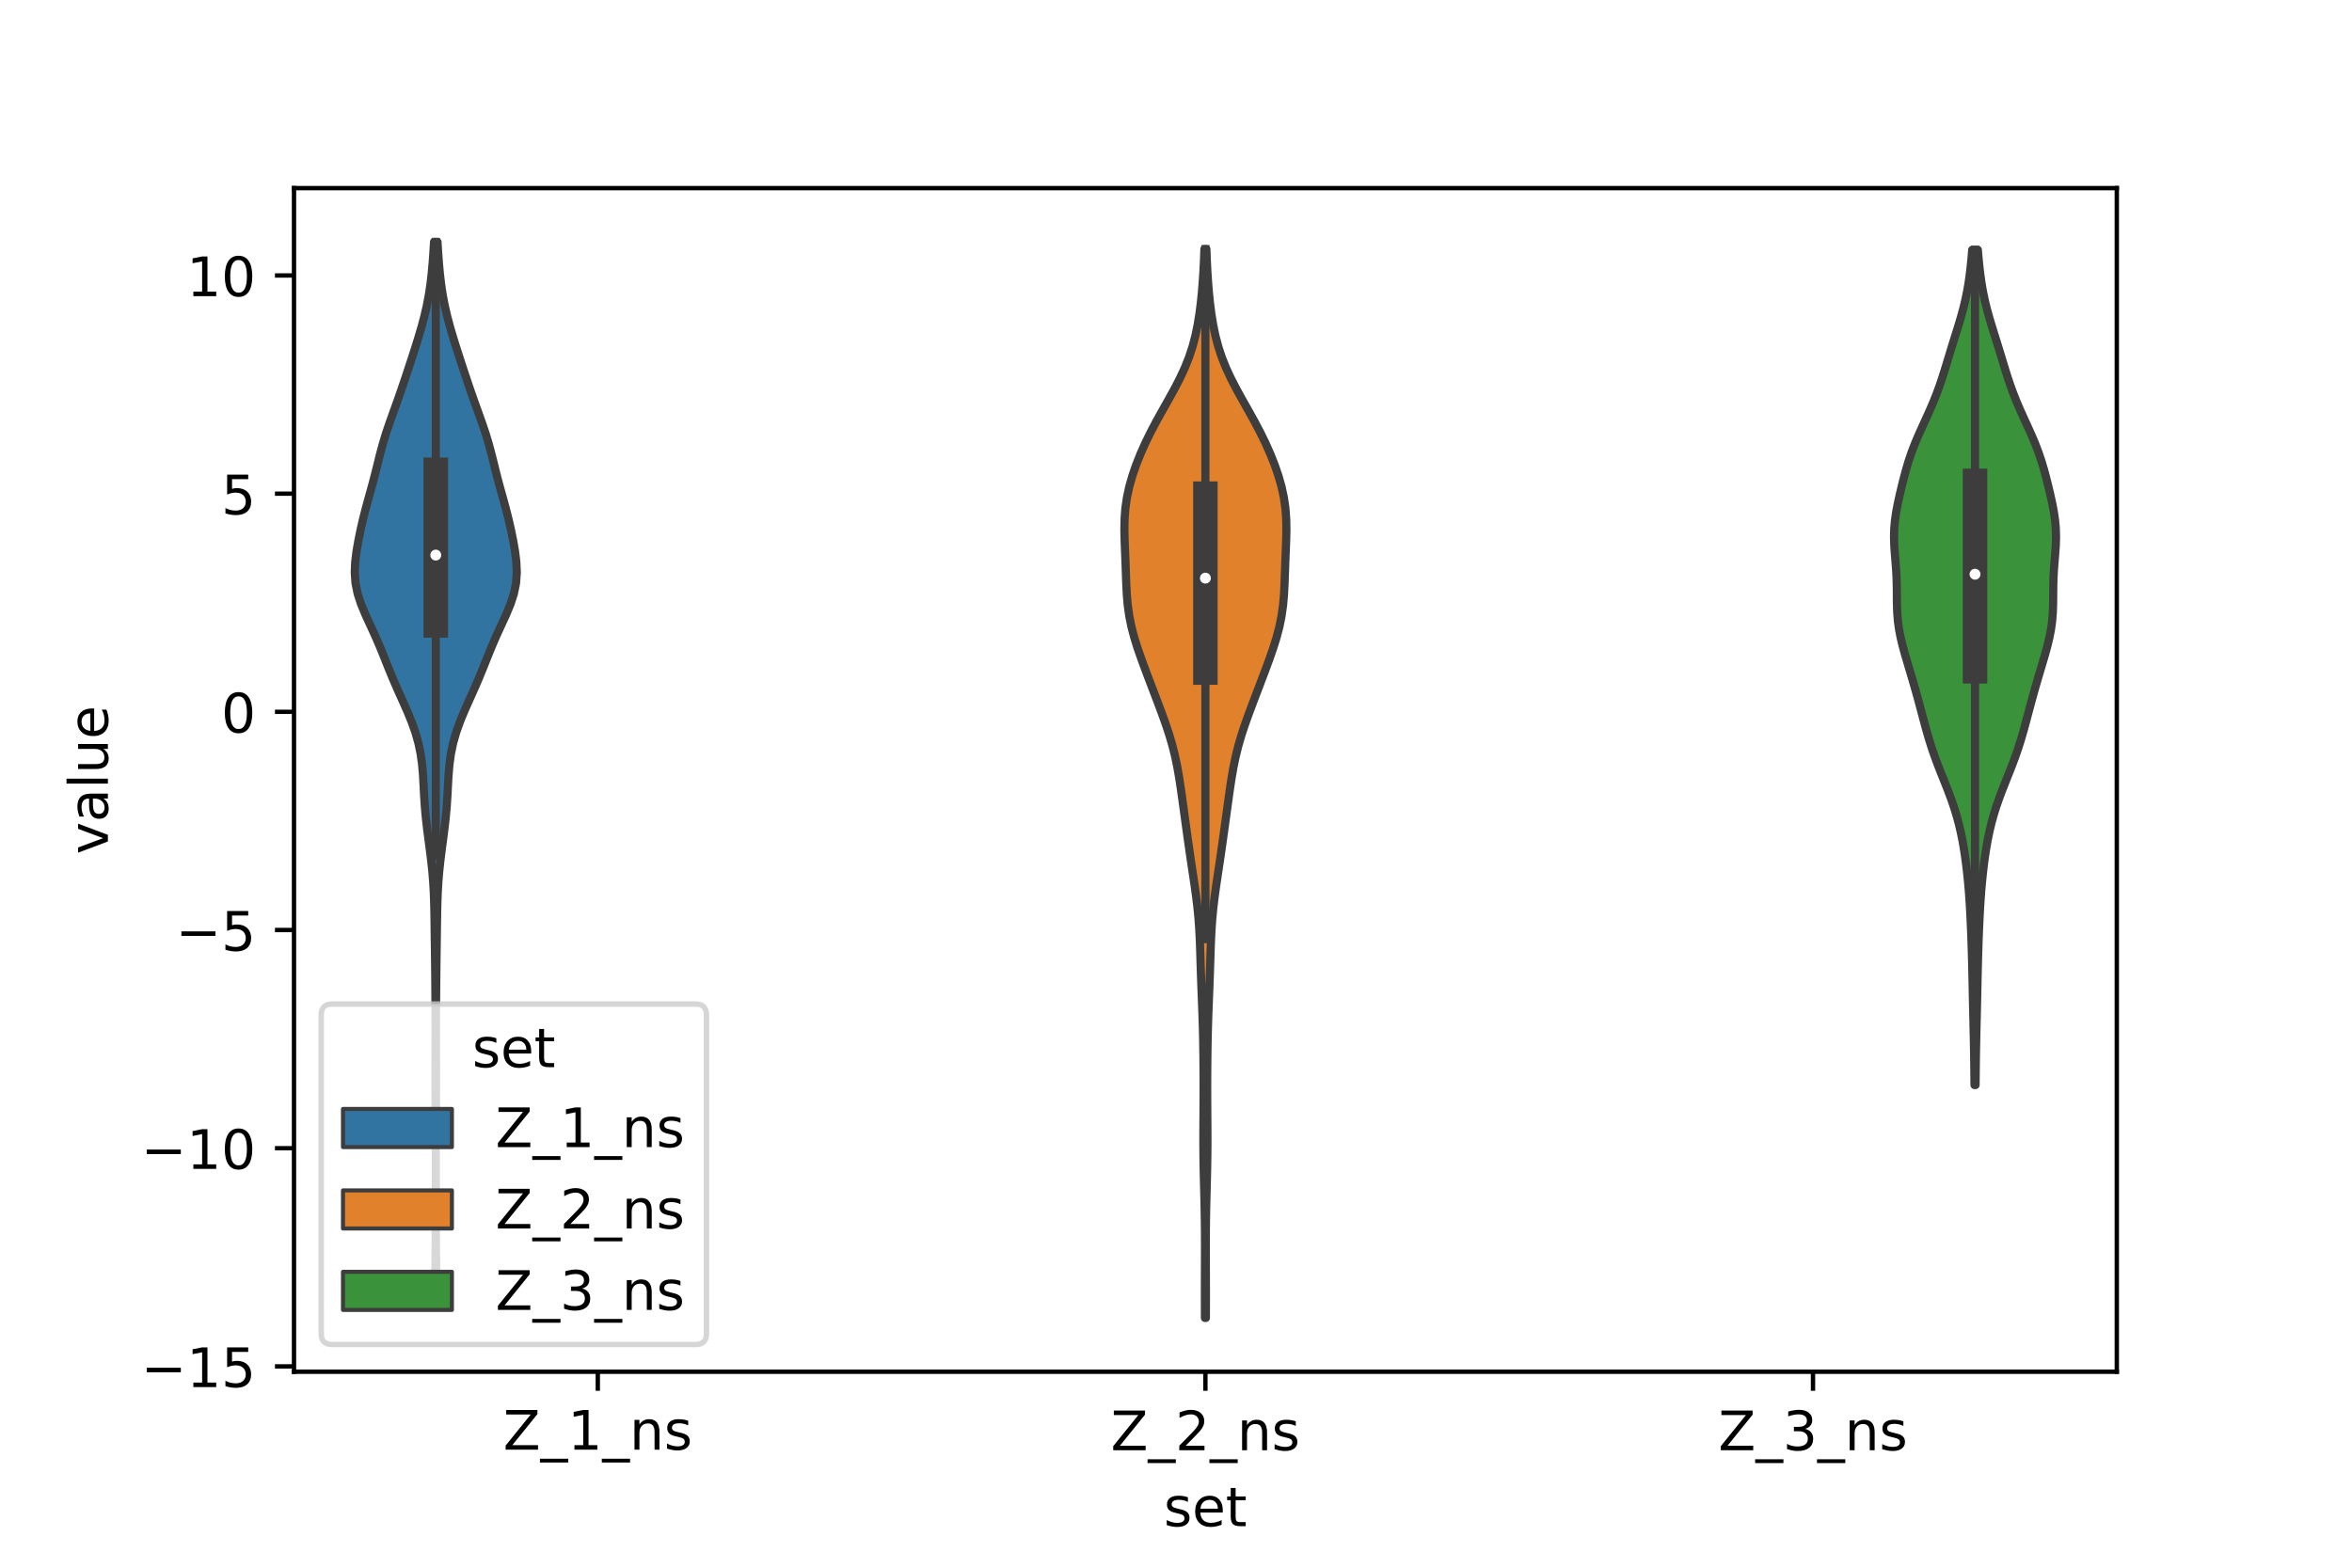 <?xml version="1.0" encoding="utf-8" standalone="no"?>
<!DOCTYPE svg PUBLIC "-//W3C//DTD SVG 1.1//EN"
  "http://www.w3.org/Graphics/SVG/1.1/DTD/svg11.dtd">
<!-- Created with matplotlib (https://matplotlib.org/) -->
<svg height="288pt" version="1.1" viewBox="0 0 432 288" width="432pt" xmlns="http://www.w3.org/2000/svg" xmlns:xlink="http://www.w3.org/1999/xlink">
 <defs>
  <style type="text/css">*{stroke-linecap:butt;stroke-linejoin:round;}</style>
 </defs>
 <g id="figure_1">
  <g id="patch_1">
   <path d="M 0 288 
L 432 288 
L 432 0 
L 0 0 
z
" style="fill:#ffffff;"/>
  </g>
  <g id="axes_1">
   <g id="patch_2">
    <path d="M 54 252 
L 388.8 252 
L 388.8 34.56 
L 54 34.56 
z
" style="fill:#ffffff;"/>
   </g>
   <g id="PolyCollection_1">
    <defs>
     <path d="M 80.15 -49.64 
L 79.93 -49.64 
L 79.934 -51.598 
L 79.95 -53.557 
L 79.972 -55.516 
L 79.994 -57.475 
L 80.013 -59.433 
L 80.026 -61.392 
L 80.033 -63.351 
L 80.037 -65.31 
L 80.039 -67.268 
L 80.04 -69.227 
L 80.04 -71.186 
L 80.039 -73.145 
L 80.038 -75.103 
L 80.036 -77.062 
L 80.032 -79.021 
L 80.024 -80.98 
L 80.015 -82.938 
L 80.003 -84.897 
L 79.992 -86.856 
L 79.986 -88.815 
L 79.984 -90.773 
L 79.989 -92.732 
L 79.996 -94.691 
L 80.002 -96.65 
L 80.004 -98.608 
L 80 -100.567 
L 79.991 -102.526 
L 79.978 -104.485 
L 79.964 -106.443 
L 79.947 -108.402 
L 79.927 -110.361 
L 79.902 -112.32 
L 79.875 -114.278 
L 79.847 -116.237 
L 79.82 -118.196 
L 79.791 -120.155 
L 79.748 -122.113 
L 79.677 -124.072 
L 79.564 -126.031 
L 79.401 -127.99 
L 79.192 -129.949 
L 78.948 -131.907 
L 78.689 -133.866 
L 78.437 -135.825 
L 78.215 -137.784 
L 78.038 -139.742 
L 77.908 -141.701 
L 77.806 -143.66 
L 77.695 -145.619 
L 77.528 -147.577 
L 77.258 -149.536 
L 76.85 -151.495 
L 76.293 -153.454 
L 75.596 -155.412 
L 74.789 -157.371 
L 73.92 -159.33 
L 73.038 -161.289 
L 72.185 -163.247 
L 71.377 -165.206 
L 70.597 -167.165 
L 69.804 -169.124 
L 68.959 -171.082 
L 68.061 -173.041 
L 67.158 -175 
L 66.337 -176.959 
L 65.694 -178.917 
L 65.297 -180.876 
L 65.16 -182.835 
L 65.246 -184.794 
L 65.49 -186.752 
L 65.83 -188.711 
L 66.228 -190.67 
L 66.677 -192.629 
L 67.175 -194.587 
L 67.712 -196.546 
L 68.258 -198.505 
L 68.78 -200.464 
L 69.271 -202.422 
L 69.756 -204.381 
L 70.278 -206.34 
L 70.868 -208.299 
L 71.528 -210.258 
L 72.228 -212.216 
L 72.933 -214.175 
L 73.621 -216.134 
L 74.287 -218.093 
L 74.939 -220.051 
L 75.582 -222.01 
L 76.215 -223.969 
L 76.828 -225.928 
L 77.405 -227.886 
L 77.929 -229.845 
L 78.384 -231.804 
L 78.759 -233.763 
L 79.055 -235.721 
L 79.284 -237.68 
L 79.462 -239.639 
L 79.604 -241.598 
L 79.723 -243.556 
L 80.357 -243.556 
L 80.357 -243.556 
L 80.476 -241.598 
L 80.618 -239.639 
L 80.796 -237.68 
L 81.025 -235.721 
L 81.321 -233.763 
L 81.696 -231.804 
L 82.151 -229.845 
L 82.675 -227.886 
L 83.252 -225.928 
L 83.865 -223.969 
L 84.498 -222.01 
L 85.141 -220.051 
L 85.793 -218.093 
L 86.459 -216.134 
L 87.147 -214.175 
L 87.852 -212.216 
L 88.552 -210.258 
L 89.212 -208.299 
L 89.802 -206.34 
L 90.324 -204.381 
L 90.809 -202.422 
L 91.3 -200.464 
L 91.822 -198.505 
L 92.368 -196.546 
L 92.905 -194.587 
L 93.403 -192.629 
L 93.852 -190.67 
L 94.25 -188.711 
L 94.59 -186.752 
L 94.834 -184.794 
L 94.92 -182.835 
L 94.783 -180.876 
L 94.386 -178.917 
L 93.743 -176.959 
L 92.922 -175 
L 92.019 -173.041 
L 91.121 -171.082 
L 90.276 -169.124 
L 89.483 -167.165 
L 88.703 -165.206 
L 87.895 -163.247 
L 87.042 -161.289 
L 86.16 -159.33 
L 85.291 -157.371 
L 84.484 -155.412 
L 83.787 -153.454 
L 83.23 -151.495 
L 82.822 -149.536 
L 82.552 -147.577 
L 82.385 -145.619 
L 82.274 -143.66 
L 82.172 -141.701 
L 82.042 -139.742 
L 81.865 -137.784 
L 81.643 -135.825 
L 81.391 -133.866 
L 81.132 -131.907 
L 80.888 -129.949 
L 80.679 -127.99 
L 80.516 -126.031 
L 80.403 -124.072 
L 80.332 -122.113 
L 80.289 -120.155 
L 80.26 -118.196 
L 80.233 -116.237 
L 80.205 -114.278 
L 80.178 -112.32 
L 80.153 -110.361 
L 80.133 -108.402 
L 80.116 -106.443 
L 80.102 -104.485 
L 80.089 -102.526 
L 80.08 -100.567 
L 80.076 -98.608 
L 80.078 -96.65 
L 80.084 -94.691 
L 80.091 -92.732 
L 80.096 -90.773 
L 80.094 -88.815 
L 80.088 -86.856 
L 80.077 -84.897 
L 80.065 -82.938 
L 80.056 -80.98 
L 80.048 -79.021 
L 80.044 -77.062 
L 80.042 -75.103 
L 80.041 -73.145 
L 80.04 -71.186 
L 80.04 -69.227 
L 80.041 -67.268 
L 80.043 -65.31 
L 80.047 -63.351 
L 80.054 -61.392 
L 80.067 -59.433 
L 80.086 -57.475 
L 80.108 -55.516 
L 80.13 -53.557 
L 80.146 -51.598 
L 80.15 -49.64 
z
" id="m928e0fb519" style="stroke:#3d3d3d;stroke-width:1.5;"/>
    </defs>
    <g clip-path="url(#p528c63ef85)">
     <use style="fill:#3274a1;stroke:#3d3d3d;stroke-width:1.5;" x="0" xlink:href="#m928e0fb519" y="288"/>
    </g>
   </g>
   <g id="PolyCollection_2">
    <defs>
     <path d="M 221.485 -45.884 
L 221.315 -45.884 
L 221.308 -47.867 
L 221.305 -49.85 
L 221.307 -51.834 
L 221.312 -53.817 
L 221.32 -55.8 
L 221.325 -57.784 
L 221.326 -59.767 
L 221.317 -61.751 
L 221.296 -63.734 
L 221.263 -65.717 
L 221.219 -67.701 
L 221.169 -69.684 
L 221.118 -71.667 
L 221.074 -73.651 
L 221.043 -75.634 
L 221.027 -77.617 
L 221.027 -79.601 
L 221.037 -81.584 
L 221.051 -83.567 
L 221.063 -85.551 
L 221.069 -87.534 
L 221.067 -89.518 
L 221.057 -91.501 
L 221.041 -93.484 
L 221.015 -95.468 
L 220.98 -97.451 
L 220.931 -99.434 
L 220.868 -101.418 
L 220.794 -103.401 
L 220.715 -105.384 
L 220.639 -107.368 
L 220.569 -109.351 
L 220.507 -111.335 
L 220.445 -113.318 
L 220.373 -115.301 
L 220.274 -117.285 
L 220.133 -119.268 
L 219.944 -121.251 
L 219.706 -123.235 
L 219.433 -125.218 
L 219.14 -127.201 
L 218.842 -129.185 
L 218.55 -131.168 
L 218.267 -133.152 
L 217.99 -135.135 
L 217.716 -137.118 
L 217.445 -139.102 
L 217.173 -141.085 
L 216.895 -143.068 
L 216.595 -145.052 
L 216.252 -147.035 
L 215.841 -149.018 
L 215.347 -151.002 
L 214.767 -152.985 
L 214.11 -154.968 
L 213.399 -156.952 
L 212.657 -158.935 
L 211.901 -160.919 
L 211.144 -162.902 
L 210.393 -164.885 
L 209.662 -166.869 
L 208.97 -168.852 
L 208.347 -170.835 
L 207.822 -172.819 
L 207.419 -174.802 
L 207.139 -176.785 
L 206.965 -178.769 
L 206.863 -180.752 
L 206.792 -182.736 
L 206.723 -184.719 
L 206.642 -186.702 
L 206.564 -188.686 
L 206.52 -190.669 
L 206.554 -192.652 
L 206.703 -194.636 
L 206.991 -196.619 
L 207.421 -198.602 
L 207.985 -200.586 
L 208.666 -202.569 
L 209.451 -204.552 
L 210.332 -206.536 
L 211.3 -208.519 
L 212.344 -210.503 
L 213.443 -212.486 
L 214.562 -214.469 
L 215.659 -216.453 
L 216.689 -218.436 
L 217.612 -220.419 
L 218.403 -222.403 
L 219.054 -224.386 
L 219.573 -226.369 
L 219.982 -228.353 
L 220.302 -230.336 
L 220.556 -232.32 
L 220.758 -234.303 
L 220.919 -236.286 
L 221.046 -238.27 
L 221.143 -240.253 
L 221.216 -242.236 
L 221.584 -242.236 
L 221.584 -242.236 
L 221.657 -240.253 
L 221.754 -238.27 
L 221.881 -236.286 
L 222.042 -234.303 
L 222.244 -232.32 
L 222.498 -230.336 
L 222.818 -228.353 
L 223.227 -226.369 
L 223.746 -224.386 
L 224.397 -222.403 
L 225.188 -220.419 
L 226.111 -218.436 
L 227.141 -216.453 
L 228.238 -214.469 
L 229.357 -212.486 
L 230.456 -210.503 
L 231.5 -208.519 
L 232.468 -206.536 
L 233.349 -204.552 
L 234.134 -202.569 
L 234.815 -200.586 
L 235.379 -198.602 
L 235.809 -196.619 
L 236.097 -194.636 
L 236.246 -192.652 
L 236.28 -190.669 
L 236.236 -188.686 
L 236.158 -186.702 
L 236.077 -184.719 
L 236.008 -182.736 
L 235.937 -180.752 
L 235.835 -178.769 
L 235.661 -176.785 
L 235.381 -174.802 
L 234.978 -172.819 
L 234.453 -170.835 
L 233.83 -168.852 
L 233.138 -166.869 
L 232.407 -164.885 
L 231.656 -162.902 
L 230.899 -160.919 
L 230.143 -158.935 
L 229.401 -156.952 
L 228.69 -154.968 
L 228.033 -152.985 
L 227.453 -151.002 
L 226.959 -149.018 
L 226.548 -147.035 
L 226.205 -145.052 
L 225.905 -143.068 
L 225.627 -141.085 
L 225.355 -139.102 
L 225.084 -137.118 
L 224.81 -135.135 
L 224.533 -133.152 
L 224.25 -131.168 
L 223.958 -129.185 
L 223.66 -127.201 
L 223.367 -125.218 
L 223.094 -123.235 
L 222.856 -121.251 
L 222.667 -119.268 
L 222.526 -117.285 
L 222.427 -115.301 
L 222.355 -113.318 
L 222.293 -111.335 
L 222.231 -109.351 
L 222.161 -107.368 
L 222.085 -105.384 
L 222.006 -103.401 
L 221.932 -101.418 
L 221.869 -99.434 
L 221.82 -97.451 
L 221.785 -95.468 
L 221.759 -93.484 
L 221.743 -91.501 
L 221.733 -89.518 
L 221.731 -87.534 
L 221.737 -85.551 
L 221.749 -83.567 
L 221.763 -81.584 
L 221.773 -79.601 
L 221.773 -77.617 
L 221.757 -75.634 
L 221.726 -73.651 
L 221.682 -71.667 
L 221.631 -69.684 
L 221.581 -67.701 
L 221.537 -65.717 
L 221.504 -63.734 
L 221.483 -61.751 
L 221.474 -59.767 
L 221.475 -57.784 
L 221.48 -55.8 
L 221.488 -53.817 
L 221.493 -51.834 
L 221.495 -49.85 
L 221.492 -47.867 
L 221.485 -45.884 
z
" id="m58e590bd76" style="stroke:#3d3d3d;stroke-width:1.5;"/>
    </defs>
    <g clip-path="url(#p528c63ef85)">
     <use style="fill:#e1812c;stroke:#3d3d3d;stroke-width:1.5;" x="0" xlink:href="#m58e590bd76" y="288"/>
    </g>
   </g>
   <g id="PolyCollection_3">
    <defs>
     <path d="M 362.857 -88.668 
L 362.663 -88.668 
L 362.647 -90.218 
L 362.629 -91.768 
L 362.608 -93.318 
L 362.584 -94.868 
L 362.555 -96.418 
L 362.522 -97.968 
L 362.486 -99.517 
L 362.449 -101.067 
L 362.412 -102.617 
L 362.378 -104.167 
L 362.345 -105.717 
L 362.313 -107.267 
L 362.281 -108.817 
L 362.246 -110.367 
L 362.207 -111.917 
L 362.162 -113.466 
L 362.112 -115.016 
L 362.055 -116.566 
L 361.991 -118.116 
L 361.918 -119.666 
L 361.835 -121.216 
L 361.737 -122.766 
L 361.623 -124.316 
L 361.489 -125.866 
L 361.334 -127.416 
L 361.156 -128.965 
L 360.952 -130.515 
L 360.718 -132.065 
L 360.447 -133.615 
L 360.132 -135.165 
L 359.765 -136.715 
L 359.341 -138.265 
L 358.858 -139.815 
L 358.319 -141.365 
L 357.735 -142.914 
L 357.123 -144.464 
L 356.502 -146.014 
L 355.895 -147.564 
L 355.319 -149.114 
L 354.786 -150.664 
L 354.298 -152.214 
L 353.847 -153.764 
L 353.423 -155.314 
L 353.01 -156.863 
L 352.597 -158.413 
L 352.176 -159.963 
L 351.741 -161.513 
L 351.293 -163.063 
L 350.833 -164.613 
L 350.369 -166.163 
L 349.914 -167.713 
L 349.486 -169.263 
L 349.11 -170.812 
L 348.808 -172.362 
L 348.595 -173.912 
L 348.47 -175.462 
L 348.416 -177.012 
L 348.402 -178.562 
L 348.391 -180.112 
L 348.354 -181.662 
L 348.274 -183.212 
L 348.157 -184.761 
L 348.028 -186.311 
L 347.923 -187.861 
L 347.88 -189.411 
L 347.925 -190.961 
L 348.068 -192.511 
L 348.299 -194.061 
L 348.598 -195.611 
L 348.941 -197.161 
L 349.308 -198.71 
L 349.697 -200.26 
L 350.115 -201.81 
L 350.58 -203.36 
L 351.106 -204.91 
L 351.7 -206.46 
L 352.354 -208.01 
L 353.051 -209.56 
L 353.762 -211.11 
L 354.462 -212.659 
L 355.127 -214.209 
L 355.743 -215.759 
L 356.306 -217.309 
L 356.824 -218.859 
L 357.31 -220.409 
L 357.78 -221.959 
L 358.251 -223.509 
L 358.729 -225.059 
L 359.214 -226.608 
L 359.695 -228.158 
L 360.158 -229.708 
L 360.585 -231.258 
L 360.963 -232.808 
L 361.287 -234.358 
L 361.556 -235.908 
L 361.777 -237.458 
L 361.959 -239.008 
L 362.113 -240.558 
L 362.244 -242.107 
L 363.276 -242.107 
L 363.276 -242.107 
L 363.407 -240.558 
L 363.561 -239.008 
L 363.743 -237.458 
L 363.964 -235.908 
L 364.233 -234.358 
L 364.557 -232.808 
L 364.935 -231.258 
L 365.362 -229.708 
L 365.825 -228.158 
L 366.306 -226.608 
L 366.791 -225.059 
L 367.269 -223.509 
L 367.74 -221.959 
L 368.21 -220.409 
L 368.696 -218.859 
L 369.214 -217.309 
L 369.777 -215.759 
L 370.393 -214.209 
L 371.058 -212.659 
L 371.758 -211.11 
L 372.469 -209.56 
L 373.166 -208.01 
L 373.82 -206.46 
L 374.414 -204.91 
L 374.94 -203.36 
L 375.405 -201.81 
L 375.823 -200.26 
L 376.212 -198.71 
L 376.579 -197.161 
L 376.922 -195.611 
L 377.221 -194.061 
L 377.452 -192.511 
L 377.595 -190.961 
L 377.64 -189.411 
L 377.597 -187.861 
L 377.492 -186.311 
L 377.363 -184.761 
L 377.246 -183.212 
L 377.166 -181.662 
L 377.129 -180.112 
L 377.118 -178.562 
L 377.104 -177.012 
L 377.05 -175.462 
L 376.925 -173.912 
L 376.712 -172.362 
L 376.41 -170.812 
L 376.034 -169.263 
L 375.606 -167.713 
L 375.151 -166.163 
L 374.687 -164.613 
L 374.227 -163.063 
L 373.779 -161.513 
L 373.344 -159.963 
L 372.923 -158.413 
L 372.51 -156.863 
L 372.097 -155.314 
L 371.673 -153.764 
L 371.222 -152.214 
L 370.734 -150.664 
L 370.201 -149.114 
L 369.625 -147.564 
L 369.018 -146.014 
L 368.397 -144.464 
L 367.785 -142.914 
L 367.201 -141.365 
L 366.662 -139.815 
L 366.179 -138.265 
L 365.755 -136.715 
L 365.388 -135.165 
L 365.073 -133.615 
L 364.802 -132.065 
L 364.568 -130.515 
L 364.364 -128.965 
L 364.186 -127.416 
L 364.031 -125.866 
L 363.897 -124.316 
L 363.783 -122.766 
L 363.685 -121.216 
L 363.602 -119.666 
L 363.529 -118.116 
L 363.465 -116.566 
L 363.408 -115.016 
L 363.358 -113.466 
L 363.313 -111.917 
L 363.274 -110.367 
L 363.239 -108.817 
L 363.207 -107.267 
L 363.175 -105.717 
L 363.142 -104.167 
L 363.108 -102.617 
L 363.071 -101.067 
L 363.034 -99.517 
L 362.998 -97.968 
L 362.965 -96.418 
L 362.936 -94.868 
L 362.912 -93.318 
L 362.891 -91.768 
L 362.873 -90.218 
L 362.857 -88.668 
z
" id="m54457b0620" style="stroke:#3d3d3d;stroke-width:1.5;"/>
    </defs>
    <g clip-path="url(#p528c63ef85)">
     <use style="fill:#3a923a;stroke:#3d3d3d;stroke-width:1.5;" x="0" xlink:href="#m54457b0620" y="288"/>
    </g>
   </g>
   <g id="patch_3">
    <path clip-path="url(#p528c63ef85)" d="M 109.8 130.771 
L 109.8 130.771 
L 109.8 130.771 
L 109.8 130.771 
z
" style="fill:#3274a1;stroke:#3d3d3d;stroke-linejoin:miter;stroke-width:0.75;"/>
   </g>
   <g id="patch_4">
    <path clip-path="url(#p528c63ef85)" d="M 109.8 130.771 
L 109.8 130.771 
L 109.8 130.771 
L 109.8 130.771 
z
" style="fill:#e1812c;stroke:#3d3d3d;stroke-linejoin:miter;stroke-width:0.75;"/>
   </g>
   <g id="patch_5">
    <path clip-path="url(#p528c63ef85)" d="M 109.8 130.771 
L 109.8 130.771 
L 109.8 130.771 
L 109.8 130.771 
z
" style="fill:#3a923a;stroke:#3d3d3d;stroke-linejoin:miter;stroke-width:0.75;"/>
   </g>
   <g id="matplotlib.axis_1">
    <g id="xtick_1">
     <g id="line2d_1">
      <defs>
       <path d="M 0 0 
L 0 3.5 
" id="m1c7b193a80" style="stroke:#000000;stroke-width:0.8;"/>
      </defs>
      <g>
       <use style="stroke:#000000;stroke-width:0.8;" x="109.8" xlink:href="#m1c7b193a80" y="252"/>
      </g>
     </g>
     <g id="text_1">
      <!-- Z_1_ns -->
      <g transform="translate(92.42 266.32)scale(0.1 -0.1)">
       <defs>
        <path d="M 5.609 72.906 
L 62.891 72.906 
L 62.891 65.375 
L 16.797 8.297 
L 64.016 8.297 
L 64.016 0 
L 4.5 0 
L 4.5 7.516 
L 50.594 64.594 
L 5.609 64.594 
z
" id="DejaVuSans-90"/>
        <path d="M 50.984 -16.609 
L 50.984 -23.578 
L -0.984 -23.578 
L -0.984 -16.609 
z
" id="DejaVuSans-95"/>
        <path d="M 12.406 8.297 
L 28.516 8.297 
L 28.516 63.922 
L 10.984 60.406 
L 10.984 69.391 
L 28.422 72.906 
L 38.281 72.906 
L 38.281 8.297 
L 54.391 8.297 
L 54.391 0 
L 12.406 0 
z
" id="DejaVuSans-49"/>
        <path d="M 54.891 33.016 
L 54.891 0 
L 45.906 0 
L 45.906 32.719 
Q 45.906 40.484 42.875 44.328 
Q 39.844 48.188 33.797 48.188 
Q 26.516 48.188 22.312 43.547 
Q 18.109 38.922 18.109 30.906 
L 18.109 0 
L 9.078 0 
L 9.078 54.688 
L 18.109 54.688 
L 18.109 46.188 
Q 21.344 51.125 25.703 53.562 
Q 30.078 56 35.797 56 
Q 45.219 56 50.047 50.172 
Q 54.891 44.344 54.891 33.016 
z
" id="DejaVuSans-110"/>
        <path d="M 44.281 53.078 
L 44.281 44.578 
Q 40.484 46.531 36.375 47.5 
Q 32.281 48.484 27.875 48.484 
Q 21.188 48.484 17.844 46.438 
Q 14.5 44.391 14.5 40.281 
Q 14.5 37.156 16.891 35.375 
Q 19.281 33.594 26.516 31.984 
L 29.594 31.297 
Q 39.156 29.25 43.188 25.516 
Q 47.219 21.781 47.219 15.094 
Q 47.219 7.469 41.188 3.016 
Q 35.156 -1.422 24.609 -1.422 
Q 20.219 -1.422 15.453 -0.562 
Q 10.688 0.297 5.422 2 
L 5.422 11.281 
Q 10.406 8.688 15.234 7.391 
Q 20.062 6.109 24.812 6.109 
Q 31.156 6.109 34.562 8.281 
Q 37.984 10.453 37.984 14.406 
Q 37.984 18.062 35.516 20.016 
Q 33.062 21.969 24.703 23.781 
L 21.578 24.516 
Q 13.234 26.266 9.516 29.906 
Q 5.812 33.547 5.812 39.891 
Q 5.812 47.609 11.281 51.797 
Q 16.75 56 26.812 56 
Q 31.781 56 36.172 55.266 
Q 40.578 54.547 44.281 53.078 
z
" id="DejaVuSans-115"/>
       </defs>
       <use xlink:href="#DejaVuSans-90"/>
       <use x="68.506" xlink:href="#DejaVuSans-95"/>
       <use x="118.506" xlink:href="#DejaVuSans-49"/>
       <use x="182.129" xlink:href="#DejaVuSans-95"/>
       <use x="232.129" xlink:href="#DejaVuSans-110"/>
       <use x="295.508" xlink:href="#DejaVuSans-115"/>
      </g>
     </g>
    </g>
    <g id="xtick_2">
     <g id="line2d_2">
      <g>
       <use style="stroke:#000000;stroke-width:0.8;" x="221.4" xlink:href="#m1c7b193a80" y="252"/>
      </g>
     </g>
     <g id="text_2">
      <!-- Z_2_ns -->
      <g transform="translate(204.02 266.422)scale(0.1 -0.1)">
       <defs>
        <path d="M 19.188 8.297 
L 53.609 8.297 
L 53.609 0 
L 7.328 0 
L 7.328 8.297 
Q 12.938 14.109 22.625 23.891 
Q 32.328 33.688 34.812 36.531 
Q 39.547 41.844 41.422 45.531 
Q 43.312 49.219 43.312 52.781 
Q 43.312 58.594 39.234 62.25 
Q 35.156 65.922 28.609 65.922 
Q 23.969 65.922 18.812 64.312 
Q 13.672 62.703 7.812 59.422 
L 7.812 69.391 
Q 13.766 71.781 18.938 73 
Q 24.125 74.219 28.422 74.219 
Q 39.75 74.219 46.484 68.547 
Q 53.219 62.891 53.219 53.422 
Q 53.219 48.922 51.531 44.891 
Q 49.859 40.875 45.406 35.406 
Q 44.188 33.984 37.641 27.219 
Q 31.109 20.453 19.188 8.297 
z
" id="DejaVuSans-50"/>
       </defs>
       <use xlink:href="#DejaVuSans-90"/>
       <use x="68.506" xlink:href="#DejaVuSans-95"/>
       <use x="118.506" xlink:href="#DejaVuSans-50"/>
       <use x="182.129" xlink:href="#DejaVuSans-95"/>
       <use x="232.129" xlink:href="#DejaVuSans-110"/>
       <use x="295.508" xlink:href="#DejaVuSans-115"/>
      </g>
     </g>
    </g>
    <g id="xtick_3">
     <g id="line2d_3">
      <g>
       <use style="stroke:#000000;stroke-width:0.8;" x="333" xlink:href="#m1c7b193a80" y="252"/>
      </g>
     </g>
     <g id="text_3">
      <!-- Z_3_ns -->
      <g transform="translate(315.62 266.422)scale(0.1 -0.1)">
       <defs>
        <path d="M 40.578 39.312 
Q 47.656 37.797 51.625 33 
Q 55.609 28.219 55.609 21.188 
Q 55.609 10.406 48.188 4.484 
Q 40.766 -1.422 27.094 -1.422 
Q 22.516 -1.422 17.656 -0.516 
Q 12.797 0.391 7.625 2.203 
L 7.625 11.719 
Q 11.719 9.328 16.594 8.109 
Q 21.484 6.891 26.812 6.891 
Q 36.078 6.891 40.938 10.547 
Q 45.797 14.203 45.797 21.188 
Q 45.797 27.641 41.281 31.266 
Q 36.766 34.906 28.719 34.906 
L 20.219 34.906 
L 20.219 43.016 
L 29.109 43.016 
Q 36.375 43.016 40.234 45.922 
Q 44.094 48.828 44.094 54.297 
Q 44.094 59.906 40.109 62.906 
Q 36.141 65.922 28.719 65.922 
Q 24.656 65.922 20.016 65.031 
Q 15.375 64.156 9.812 62.312 
L 9.812 71.094 
Q 15.438 72.656 20.344 73.438 
Q 25.25 74.219 29.594 74.219 
Q 40.828 74.219 47.359 69.109 
Q 53.906 64.016 53.906 55.328 
Q 53.906 49.266 50.438 45.094 
Q 46.969 40.922 40.578 39.312 
z
" id="DejaVuSans-51"/>
       </defs>
       <use xlink:href="#DejaVuSans-90"/>
       <use x="68.506" xlink:href="#DejaVuSans-95"/>
       <use x="118.506" xlink:href="#DejaVuSans-51"/>
       <use x="182.129" xlink:href="#DejaVuSans-95"/>
       <use x="232.129" xlink:href="#DejaVuSans-110"/>
       <use x="295.508" xlink:href="#DejaVuSans-115"/>
      </g>
     </g>
    </g>
    <g id="text_4">
     <!-- set -->
     <g transform="translate(213.759 280.378)scale(0.1 -0.1)">
      <defs>
       <path d="M 56.203 29.594 
L 56.203 25.203 
L 14.891 25.203 
Q 15.484 15.922 20.484 11.062 
Q 25.484 6.203 34.422 6.203 
Q 39.594 6.203 44.453 7.469 
Q 49.312 8.734 54.109 11.281 
L 54.109 2.781 
Q 49.266 0.734 44.188 -0.344 
Q 39.109 -1.422 33.891 -1.422 
Q 20.797 -1.422 13.156 6.188 
Q 5.516 13.812 5.516 26.812 
Q 5.516 40.234 12.766 48.109 
Q 20.016 56 32.328 56 
Q 43.359 56 49.781 48.891 
Q 56.203 41.797 56.203 29.594 
z
M 47.219 32.234 
Q 47.125 39.594 43.094 43.984 
Q 39.062 48.391 32.422 48.391 
Q 24.906 48.391 20.391 44.141 
Q 15.875 39.891 15.188 32.172 
z
" id="DejaVuSans-101"/>
       <path d="M 18.312 70.219 
L 18.312 54.688 
L 36.812 54.688 
L 36.812 47.703 
L 18.312 47.703 
L 18.312 18.016 
Q 18.312 11.328 20.141 9.422 
Q 21.969 7.516 27.594 7.516 
L 36.812 7.516 
L 36.812 0 
L 27.594 0 
Q 17.188 0 13.234 3.875 
Q 9.281 7.766 9.281 18.016 
L 9.281 47.703 
L 2.688 47.703 
L 2.688 54.688 
L 9.281 54.688 
L 9.281 70.219 
z
" id="DejaVuSans-116"/>
      </defs>
      <use xlink:href="#DejaVuSans-115"/>
      <use x="52.1" xlink:href="#DejaVuSans-101"/>
      <use x="113.623" xlink:href="#DejaVuSans-116"/>
     </g>
    </g>
   </g>
   <g id="matplotlib.axis_2">
    <g id="ytick_1">
     <g id="line2d_4">
      <defs>
       <path d="M 0 0 
L -3.5 0 
" id="mc0275fc4bd" style="stroke:#000000;stroke-width:0.8;"/>
      </defs>
      <g>
       <use style="stroke:#000000;stroke-width:0.8;" x="54" xlink:href="#mc0275fc4bd" y="251.019"/>
      </g>
     </g>
     <g id="text_5">
      <!-- −15 -->
      <g transform="translate(25.895 254.818)scale(0.1 -0.1)">
       <defs>
        <path d="M 10.594 35.5 
L 73.188 35.5 
L 73.188 27.203 
L 10.594 27.203 
z
" id="DejaVuSans-8722"/>
        <path d="M 10.797 72.906 
L 49.516 72.906 
L 49.516 64.594 
L 19.828 64.594 
L 19.828 46.734 
Q 21.969 47.469 24.109 47.828 
Q 26.266 48.188 28.422 48.188 
Q 40.625 48.188 47.75 41.5 
Q 54.891 34.812 54.891 23.391 
Q 54.891 11.625 47.562 5.094 
Q 40.234 -1.422 26.906 -1.422 
Q 22.312 -1.422 17.547 -0.641 
Q 12.797 0.141 7.719 1.703 
L 7.719 11.625 
Q 12.109 9.234 16.797 8.062 
Q 21.484 6.891 26.703 6.891 
Q 35.156 6.891 40.078 11.328 
Q 45.016 15.766 45.016 23.391 
Q 45.016 31 40.078 35.438 
Q 35.156 39.891 26.703 39.891 
Q 22.75 39.891 18.812 39.016 
Q 14.891 38.141 10.797 36.281 
z
" id="DejaVuSans-53"/>
       </defs>
       <use xlink:href="#DejaVuSans-8722"/>
       <use x="83.789" xlink:href="#DejaVuSans-49"/>
       <use x="147.412" xlink:href="#DejaVuSans-53"/>
      </g>
     </g>
    </g>
    <g id="ytick_2">
     <g id="line2d_5">
      <g>
       <use style="stroke:#000000;stroke-width:0.8;" x="54" xlink:href="#mc0275fc4bd" y="210.936"/>
      </g>
     </g>
     <g id="text_6">
      <!-- −10 -->
      <g transform="translate(25.895 214.735)scale(0.1 -0.1)">
       <defs>
        <path d="M 31.781 66.406 
Q 24.172 66.406 20.328 58.906 
Q 16.5 51.422 16.5 36.375 
Q 16.5 21.391 20.328 13.891 
Q 24.172 6.391 31.781 6.391 
Q 39.453 6.391 43.281 13.891 
Q 47.125 21.391 47.125 36.375 
Q 47.125 51.422 43.281 58.906 
Q 39.453 66.406 31.781 66.406 
z
M 31.781 74.219 
Q 44.047 74.219 50.516 64.516 
Q 56.984 54.828 56.984 36.375 
Q 56.984 17.969 50.516 8.266 
Q 44.047 -1.422 31.781 -1.422 
Q 19.531 -1.422 13.062 8.266 
Q 6.594 17.969 6.594 36.375 
Q 6.594 54.828 13.062 64.516 
Q 19.531 74.219 31.781 74.219 
z
" id="DejaVuSans-48"/>
       </defs>
       <use xlink:href="#DejaVuSans-8722"/>
       <use x="83.789" xlink:href="#DejaVuSans-49"/>
       <use x="147.412" xlink:href="#DejaVuSans-48"/>
      </g>
     </g>
    </g>
    <g id="ytick_3">
     <g id="line2d_6">
      <g>
       <use style="stroke:#000000;stroke-width:0.8;" x="54" xlink:href="#mc0275fc4bd" y="170.854"/>
      </g>
     </g>
     <g id="text_7">
      <!-- −5 -->
      <g transform="translate(32.258 174.653)scale(0.1 -0.1)">
       <use xlink:href="#DejaVuSans-8722"/>
       <use x="83.789" xlink:href="#DejaVuSans-53"/>
      </g>
     </g>
    </g>
    <g id="ytick_4">
     <g id="line2d_7">
      <g>
       <use style="stroke:#000000;stroke-width:0.8;" x="54" xlink:href="#mc0275fc4bd" y="130.771"/>
      </g>
     </g>
     <g id="text_8">
      <!-- 0 -->
      <g transform="translate(40.638 134.57)scale(0.1 -0.1)">
       <use xlink:href="#DejaVuSans-48"/>
      </g>
     </g>
    </g>
    <g id="ytick_5">
     <g id="line2d_8">
      <g>
       <use style="stroke:#000000;stroke-width:0.8;" x="54" xlink:href="#mc0275fc4bd" y="90.689"/>
      </g>
     </g>
     <g id="text_9">
      <!-- 5 -->
      <g transform="translate(40.638 94.488)scale(0.1 -0.1)">
       <use xlink:href="#DejaVuSans-53"/>
      </g>
     </g>
    </g>
    <g id="ytick_6">
     <g id="line2d_9">
      <g>
       <use style="stroke:#000000;stroke-width:0.8;" x="54" xlink:href="#mc0275fc4bd" y="50.606"/>
      </g>
     </g>
     <g id="text_10">
      <!-- 10 -->
      <g transform="translate(34.275 54.406)scale(0.1 -0.1)">
       <use xlink:href="#DejaVuSans-49"/>
       <use x="63.623" xlink:href="#DejaVuSans-48"/>
      </g>
     </g>
    </g>
    <g id="text_11">
     <!-- value -->
     <g transform="translate(19.816 156.938)rotate(-90)scale(0.1 -0.1)">
      <defs>
       <path d="M 2.984 54.688 
L 12.5 54.688 
L 29.594 8.797 
L 46.688 54.688 
L 56.203 54.688 
L 35.688 0 
L 23.484 0 
z
" id="DejaVuSans-118"/>
       <path d="M 34.281 27.484 
Q 23.391 27.484 19.188 25 
Q 14.984 22.516 14.984 16.5 
Q 14.984 11.719 18.141 8.906 
Q 21.297 6.109 26.703 6.109 
Q 34.188 6.109 38.703 11.406 
Q 43.219 16.703 43.219 25.484 
L 43.219 27.484 
z
M 52.203 31.203 
L 52.203 0 
L 43.219 0 
L 43.219 8.297 
Q 40.141 3.328 35.547 0.953 
Q 30.953 -1.422 24.312 -1.422 
Q 15.922 -1.422 10.953 3.297 
Q 6 8.016 6 15.922 
Q 6 25.141 12.172 29.828 
Q 18.359 34.516 30.609 34.516 
L 43.219 34.516 
L 43.219 35.406 
Q 43.219 41.609 39.141 45 
Q 35.062 48.391 27.688 48.391 
Q 23 48.391 18.547 47.266 
Q 14.109 46.141 10.016 43.891 
L 10.016 52.203 
Q 14.938 54.109 19.578 55.047 
Q 24.219 56 28.609 56 
Q 40.484 56 46.344 49.844 
Q 52.203 43.703 52.203 31.203 
z
" id="DejaVuSans-97"/>
       <path d="M 9.422 75.984 
L 18.406 75.984 
L 18.406 0 
L 9.422 0 
z
" id="DejaVuSans-108"/>
       <path d="M 8.5 21.578 
L 8.5 54.688 
L 17.484 54.688 
L 17.484 21.922 
Q 17.484 14.156 20.5 10.266 
Q 23.531 6.391 29.594 6.391 
Q 36.859 6.391 41.078 11.031 
Q 45.312 15.672 45.312 23.688 
L 45.312 54.688 
L 54.297 54.688 
L 54.297 0 
L 45.312 0 
L 45.312 8.406 
Q 42.047 3.422 37.719 1 
Q 33.406 -1.422 27.688 -1.422 
Q 18.266 -1.422 13.375 4.438 
Q 8.5 10.297 8.5 21.578 
z
M 31.109 56 
z
" id="DejaVuSans-117"/>
      </defs>
      <use xlink:href="#DejaVuSans-118"/>
      <use x="59.18" xlink:href="#DejaVuSans-97"/>
      <use x="120.459" xlink:href="#DejaVuSans-108"/>
      <use x="148.242" xlink:href="#DejaVuSans-117"/>
      <use x="211.621" xlink:href="#DejaVuSans-101"/>
     </g>
    </g>
   </g>
   <g id="line2d_10">
    <path clip-path="url(#p528c63ef85)" d="M 80.04 157.298 
L 80.04 44.444 
" style="fill:none;stroke:#3d3d3d;stroke-linecap:square;stroke-width:1.5;"/>
   </g>
   <g id="line2d_11">
    <path clip-path="url(#p528c63ef85)" d="M 80.04 114.892 
L 80.04 86.298 
" style="fill:none;stroke:#3d3d3d;stroke-linecap:square;stroke-width:4.5;"/>
   </g>
   <g id="line2d_12">
    <path clip-path="url(#p528c63ef85)" d="M 221.4 172.537 
L 221.4 45.764 
" style="fill:none;stroke:#3d3d3d;stroke-linecap:square;stroke-width:1.5;"/>
   </g>
   <g id="line2d_13">
    <path clip-path="url(#p528c63ef85)" d="M 221.4 123.556 
L 221.4 90.693 
" style="fill:none;stroke:#3d3d3d;stroke-linecap:square;stroke-width:4.5;"/>
   </g>
   <g id="line2d_14">
    <path clip-path="url(#p528c63ef85)" d="M 362.76 174.044 
L 362.76 45.893 
" style="fill:none;stroke:#3d3d3d;stroke-linecap:square;stroke-width:1.5;"/>
   </g>
   <g id="line2d_15">
    <path clip-path="url(#p528c63ef85)" d="M 362.76 123.328 
L 362.76 88.342 
" style="fill:none;stroke:#3d3d3d;stroke-linecap:square;stroke-width:4.5;"/>
   </g>
   <g id="patch_6">
    <path d="M 54 252 
L 54 34.56 
" style="fill:none;stroke:#000000;stroke-linecap:square;stroke-linejoin:miter;stroke-width:0.8;"/>
   </g>
   <g id="patch_7">
    <path d="M 388.8 252 
L 388.8 34.56 
" style="fill:none;stroke:#000000;stroke-linecap:square;stroke-linejoin:miter;stroke-width:0.8;"/>
   </g>
   <g id="patch_8">
    <path d="M 54 252 
L 388.8 252 
" style="fill:none;stroke:#000000;stroke-linecap:square;stroke-linejoin:miter;stroke-width:0.8;"/>
   </g>
   <g id="patch_9">
    <path d="M 54 34.56 
L 388.8 34.56 
" style="fill:none;stroke:#000000;stroke-linecap:square;stroke-linejoin:miter;stroke-width:0.8;"/>
   </g>
   <g id="PathCollection_1">
    <defs>
     <path d="M 0 1.5 
C 0.398 1.5 0.779 1.342 1.061 1.061 
C 1.342 0.779 1.5 0.398 1.5 0 
C 1.5 -0.398 1.342 -0.779 1.061 -1.061 
C 0.779 -1.342 0.398 -1.5 0 -1.5 
C -0.398 -1.5 -0.779 -1.342 -1.061 -1.061 
C -1.342 -0.779 -1.5 -0.398 -1.5 0 
C -1.5 0.398 -1.342 0.779 -1.061 1.061 
C -0.779 1.342 -0.398 1.5 0 1.5 
z
" id="m48783d78aa" style="stroke:#3d3d3d;"/>
    </defs>
    <g clip-path="url(#p528c63ef85)">
     <use style="fill:#ffffff;stroke:#3d3d3d;" x="80.04" xlink:href="#m48783d78aa" y="101.972"/>
    </g>
   </g>
   <g id="PathCollection_2">
    <g clip-path="url(#p528c63ef85)">
     <use style="fill:#ffffff;stroke:#3d3d3d;" x="221.4" xlink:href="#m48783d78aa" y="106.212"/>
    </g>
   </g>
   <g id="PathCollection_3">
    <g clip-path="url(#p528c63ef85)">
     <use style="fill:#ffffff;stroke:#3d3d3d;" x="362.76" xlink:href="#m48783d78aa" y="105.491"/>
    </g>
   </g>
   <g id="legend_1">
    <g id="patch_10">
     <path d="M 61 247 
L 127.759 247 
Q 129.759 247 129.759 245 
L 129.759 186.453 
Q 129.759 184.453 127.759 184.453 
L 61 184.453 
Q 59 184.453 59 186.453 
L 59 245 
Q 59 247 61 247 
z
" style="fill:#ffffff;opacity:0.8;stroke:#cccccc;stroke-linejoin:miter;"/>
    </g>
    <g id="text_12">
     <!-- set -->
     <g transform="translate(86.738 196.052)scale(0.1 -0.1)">
      <use xlink:href="#DejaVuSans-115"/>
      <use x="52.1" xlink:href="#DejaVuSans-101"/>
      <use x="113.623" xlink:href="#DejaVuSans-116"/>
     </g>
    </g>
    <g id="patch_11">
     <path d="M 63 210.73 
L 83 210.73 
L 83 203.73 
L 63 203.73 
z
" style="fill:#3274a1;stroke:#3d3d3d;stroke-linejoin:miter;stroke-width:0.75;"/>
    </g>
    <g id="text_13">
     <!-- Z_1_ns -->
     <g transform="translate(91 210.73)scale(0.1 -0.1)">
      <use xlink:href="#DejaVuSans-90"/>
      <use x="68.506" xlink:href="#DejaVuSans-95"/>
      <use x="118.506" xlink:href="#DejaVuSans-49"/>
      <use x="182.129" xlink:href="#DejaVuSans-95"/>
      <use x="232.129" xlink:href="#DejaVuSans-110"/>
      <use x="295.508" xlink:href="#DejaVuSans-115"/>
     </g>
    </g>
    <g id="patch_12">
     <path d="M 63 225.686 
L 83 225.686 
L 83 218.686 
L 63 218.686 
z
" style="fill:#e1812c;stroke:#3d3d3d;stroke-linejoin:miter;stroke-width:0.75;"/>
    </g>
    <g id="text_14">
     <!-- Z_2_ns -->
     <g transform="translate(91 225.686)scale(0.1 -0.1)">
      <use xlink:href="#DejaVuSans-90"/>
      <use x="68.506" xlink:href="#DejaVuSans-95"/>
      <use x="118.506" xlink:href="#DejaVuSans-50"/>
      <use x="182.129" xlink:href="#DejaVuSans-95"/>
      <use x="232.129" xlink:href="#DejaVuSans-110"/>
      <use x="295.508" xlink:href="#DejaVuSans-115"/>
     </g>
    </g>
    <g id="patch_13">
     <path d="M 63 240.642 
L 83 240.642 
L 83 233.642 
L 63 233.642 
z
" style="fill:#3a923a;stroke:#3d3d3d;stroke-linejoin:miter;stroke-width:0.75;"/>
    </g>
    <g id="text_15">
     <!-- Z_3_ns -->
     <g transform="translate(91 240.642)scale(0.1 -0.1)">
      <use xlink:href="#DejaVuSans-90"/>
      <use x="68.506" xlink:href="#DejaVuSans-95"/>
      <use x="118.506" xlink:href="#DejaVuSans-51"/>
      <use x="182.129" xlink:href="#DejaVuSans-95"/>
      <use x="232.129" xlink:href="#DejaVuSans-110"/>
      <use x="295.508" xlink:href="#DejaVuSans-115"/>
     </g>
    </g>
   </g>
  </g>
 </g>
 <defs>
  <clipPath id="p528c63ef85">
   <rect height="217.44" width="334.8" x="54" y="34.56"/>
  </clipPath>
 </defs>
</svg>
